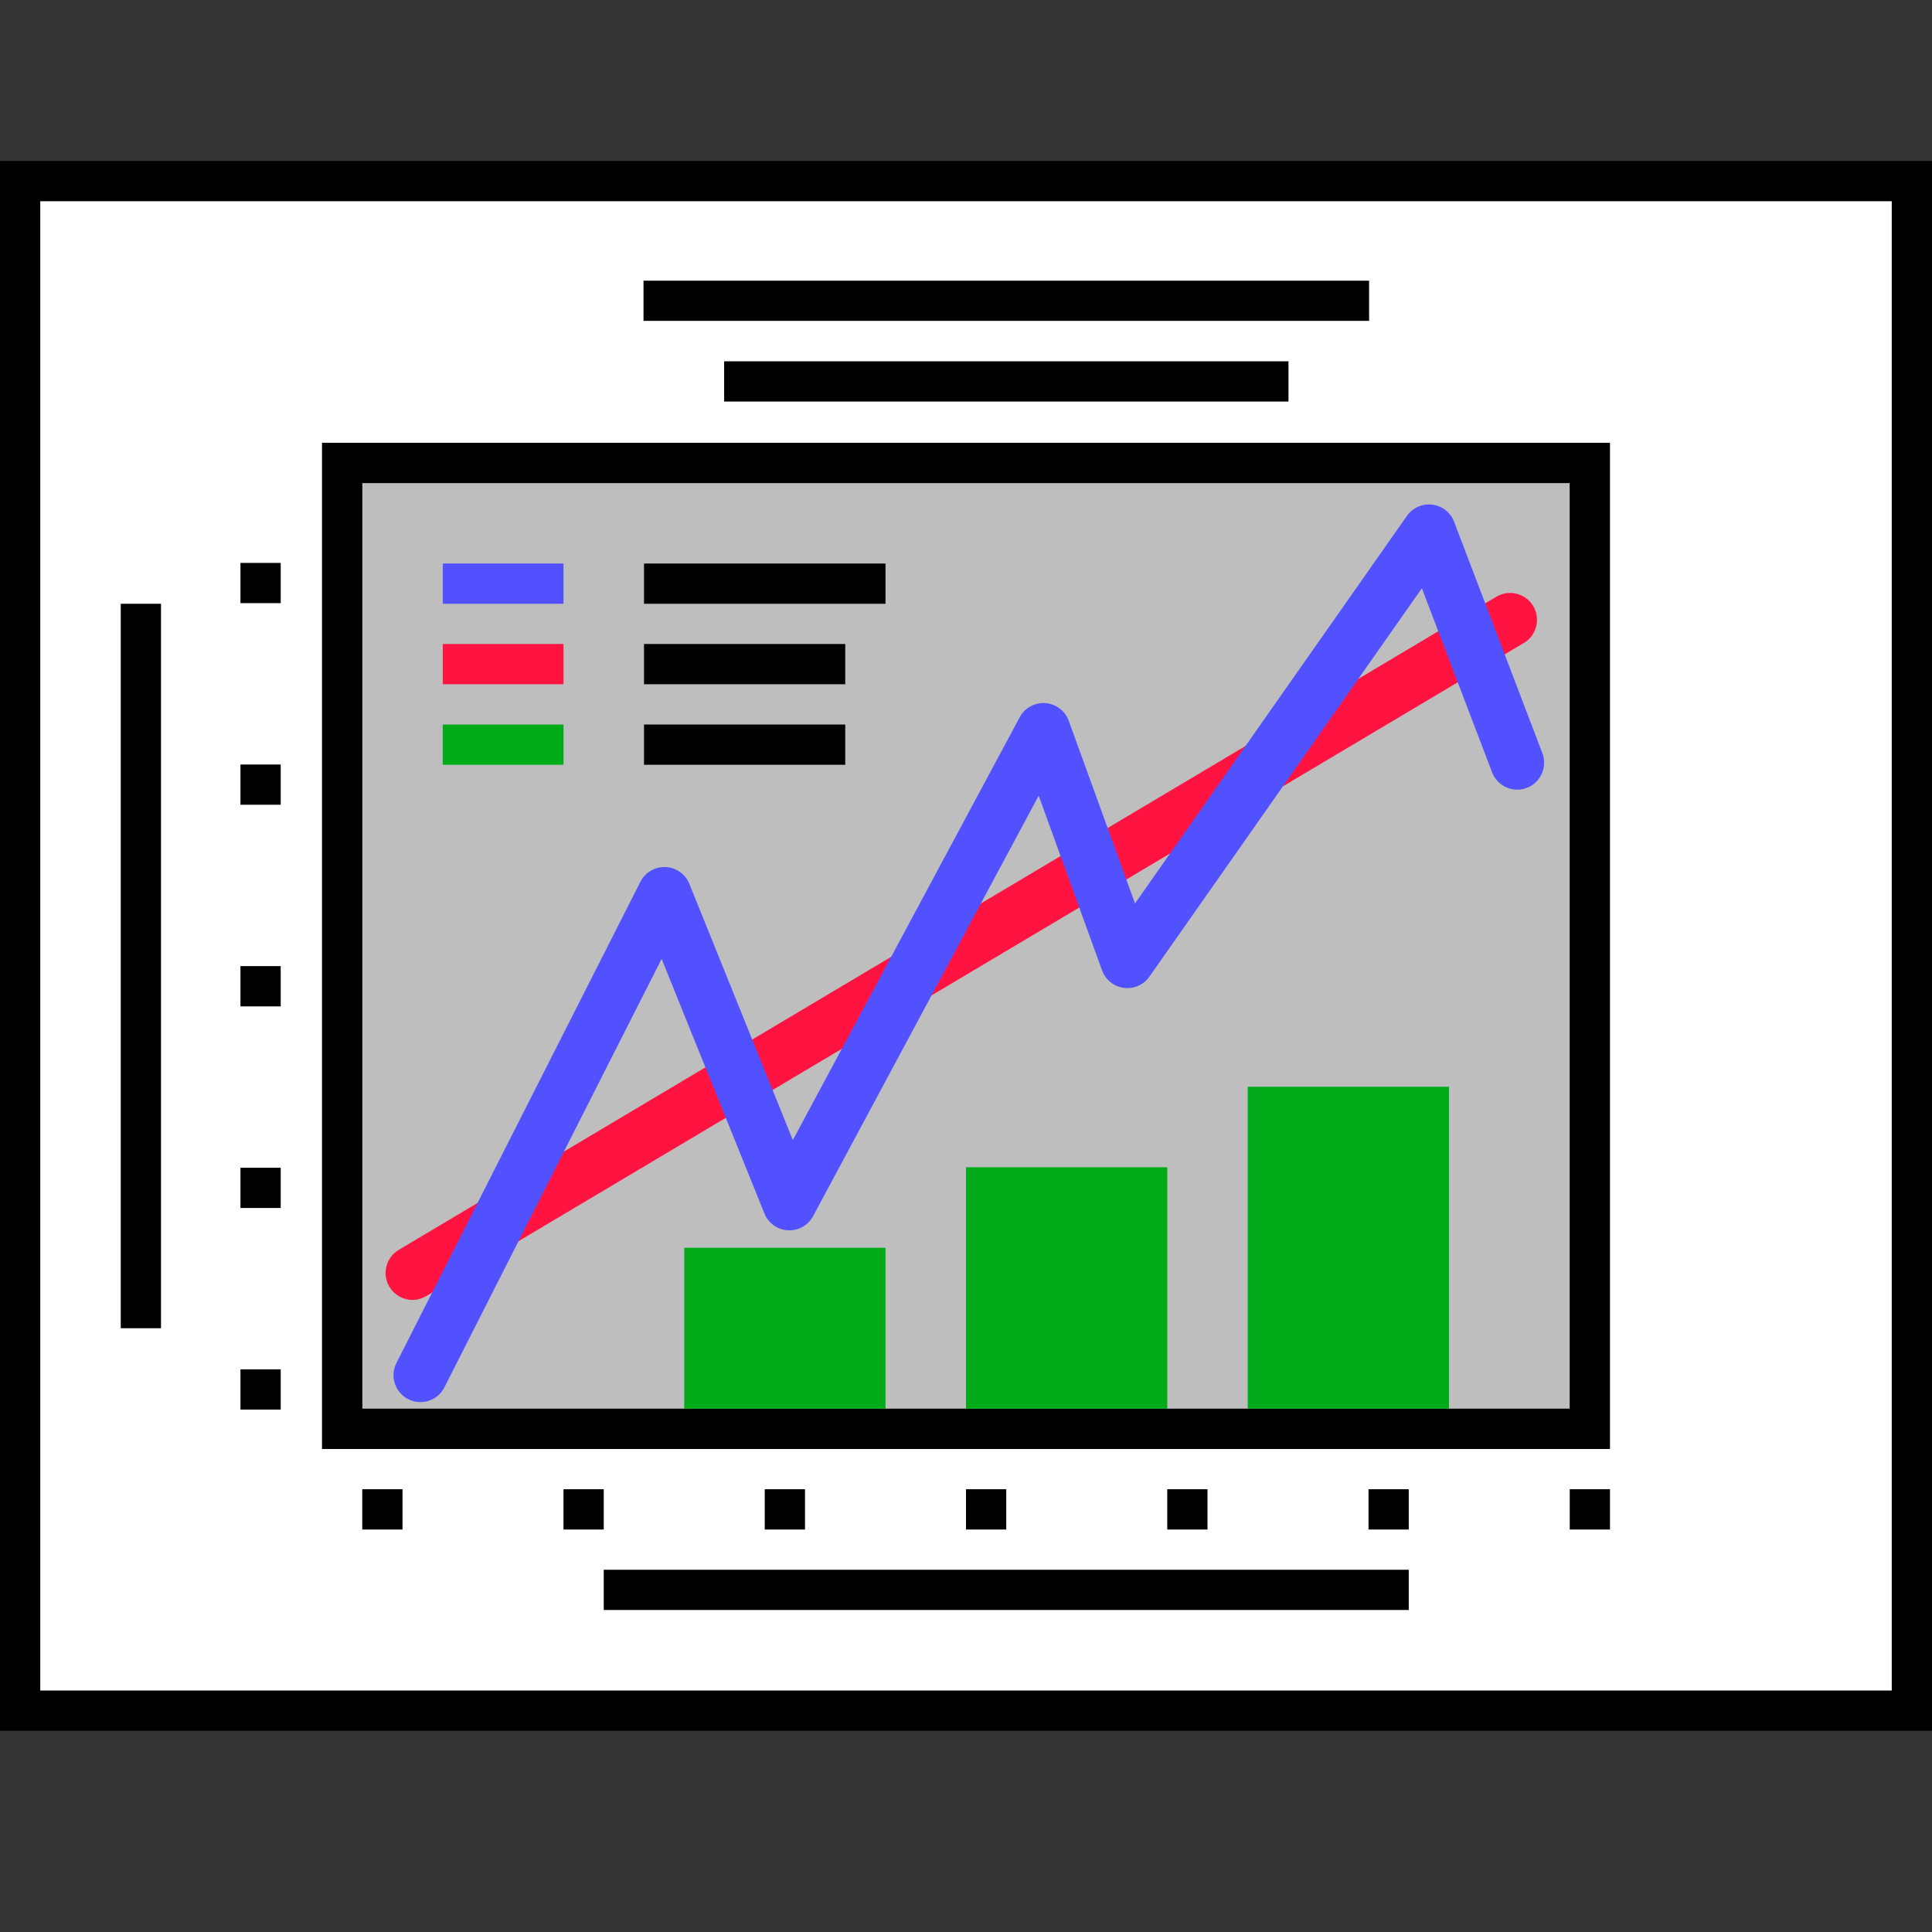 <?xml version="1.0" encoding="UTF-8" standalone="no"?>
<!-- Created with Inkscape (http://www.inkscape.org/) -->
<svg
   xmlns:dc="http://purl.org/dc/elements/1.1/"
   xmlns:cc="http://web.resource.org/cc/"
   xmlns:rdf="http://www.w3.org/1999/02/22-rdf-syntax-ns#"
   xmlns:svg="http://www.w3.org/2000/svg"
   xmlns="http://www.w3.org/2000/svg"
   xmlns:sodipodi="http://sodipodi.sourceforge.net/DTD/sodipodi-0.dtd"
   xmlns:inkscape="http://www.inkscape.org/namespaces/inkscape"
   width="48"
   height="48"
   id="svg1872"
   sodipodi:version="0.32"
   inkscape:version="0.44"
   sodipodi:docbase="/home/george/debian/pkg-grace/grace-5.1.20/debian"
   sodipodi:docname="grace133.svg"
   inkscape:export-filename="/home/george/debian/pkg-grace/grace-5.1.20/debian/grace32.png"
   inkscape:export-xdpi="60"
   inkscape:export-ydpi="60"
   version="1.0">
  <rect width="100%" height="100%" fill="#333333" stroke="none"/>
  <defs
     id="defs1874" />
  <sodipodi:namedview
     id="base"
     pagecolor="#ffffff"
     bordercolor="#666666"
     borderopacity="1.0"
     inkscape:pageopacity="0.0"
     inkscape:pageshadow="2"
     inkscape:zoom="16.541667"
     inkscape:cx="24"
     inkscape:cy="24.146988"
     inkscape:current-layer="layer1"
     showgrid="true"
     inkscape:document-units="px"
     inkscape:grid-bbox="true"
     inkscape:window-width="957"
     inkscape:window-height="723"
     inkscape:window-x="257"
     inkscape:window-y="84"
     width="48px"
     height="48px" />
  <g
     id="layer1"
     inkscape:label="Layer 1"
     inkscape:groupmode="layer">
    <rect
       style="fill:white;fill-opacity:1;stroke:black;stroke-width:1;stroke-linecap:round;stroke-linejoin:miter;stroke-miterlimit:4.4;stroke-dasharray:none;stroke-dashoffset:0;stroke-opacity:1"
       id="rect2094"
       width="47"
       height="38"
       x="0.5"
       y="4.5" />
    <rect
       style="fill:#bebebe;fill-opacity:1;stroke:black;stroke-width:1.002;stroke-linecap:round;stroke-linejoin:miter;stroke-miterlimit:4.4;stroke-dasharray:none;stroke-dashoffset:0;stroke-opacity:1"
       id="rect2789"
       width="30.998"
       height="23.998"
       x="8.501"
       y="11.501" />
    <path
       d="M 10.248,31.627 L 37.518,15.4"
       style="font-size:12px;fill:none;fill-rule:evenodd;stroke:#ff1441;stroke-width:1.337;stroke-linecap:round"
       id="path638" />
    <path
       d="M 11,18 C 11,18 11,19 11,19 C 11,19 14,19 14,19 C 14,19 14,18 14,18 C 14,18 11,18 11,18 z "
       style="font-size:12px;fill:#00aa18;stroke:black;stroke-width:0"
       id="selection_to_path#28" />
    <path
       d="M 11,16 C 11,16 11,17 11,17 C 11,17 14,17 14,17 C 14,17 14,16 14,16 C 14,16 11,16 11,16 z "
       style="font-size:12px;fill:#ff1441;stroke:black;stroke-width:0"
       id="selection_to_path#27" />
    <path
       d="M 11,14 C 11,14 11,15 11,15 C 11,15 14,15 14,15 C 14,15 14,14 14,14 C 14,14 11,14 11,14 z "
       style="font-size:12px;fill:#5151ff;stroke:black;stroke-width:0"
       id="selection_to_path#26" />
    <path
       d="M 16,18 C 16,18 16,19 16,19 C 16,19 21,19 21,19 C 21,19 21,18 21,18 C 21,18 16,18 16,18 z "
       style="font-size:12px;stroke:black;stroke-width:0"
       id="selection_to_path#25" />
    <path
       d="M 16,16 C 16,16 16,17 16,17 C 16,17 21,17 21,17 C 21,17 21,16 21,16 C 21,16 16,16 16,16 z "
       style="font-size:12px;stroke:black;stroke-width:0"
       id="selection_to_path#24" />
    <path
       d="M 16,14 C 16,14 16,15 16,15 C 16,15 22,15 22,15 C 22,15 22,14 22,14 C 22,14 16,14 16,14 z "
       style="font-size:12px;stroke:black;stroke-width:0"
       id="selection_to_path#23" />
    <path
       d="M 39,37 C 39,37 39,38 39,38 C 39,38 40,38 40,38 C 40,38 40,37 40,37 C 40,37 39,37 39,37 z "
       style="font-size:12px;stroke:black;stroke-width:0"
       id="selection_to_path#22" />
    <path
       d="M 34,37 C 34,37 34,38 34,38 C 34,38 35,38 35,38 C 35,38 35,37 35,37 C 35,37 34,37 34,37 z "
       style="font-size:12px;stroke:black;stroke-width:0"
       id="selection_to_path#21" />
    <path
       d="M 29,37 C 29,37 29,38 29,38 C 29,38 30,38 30,38 C 30,38 30,37 30,37 C 30,37 29,37 29,37 z "
       style="font-size:12px;stroke:black;stroke-width:0"
       id="selection_to_path#20" />
    <path
       d="M 24,37 C 24,37 24,38 24,38 C 24,38 25,38 25,38 C 25,38 25,37 25,37 C 25,37 24,37 24,37 z "
       style="font-size:12px;stroke:black;stroke-width:0"
       id="selection_to_path#19" />
    <path
       d="M 19,37 C 19,37 19,38 19,38 C 19,38 20,38 20,38 C 20,38 20,37 20,37 C 20,37 19,37 19,37 z "
       style="font-size:12px;stroke:black;stroke-width:0"
       id="selection_to_path#18" />
    <path
       d="M 14,37 C 14,37 14,38 14,38 C 14,38 15,38 15,38 C 15,38 15,37 15,37 C 15,37 14,37 14,37 z "
       style="font-size:12px;stroke:black;stroke-width:0"
       id="selection_to_path#17" />
    <path
       d="M 9,37 C 9,37 9,38 9,38 C 9,38 10,38 10,38 C 10,38 10,37 10,37 C 10,37 9,37 9,37 z "
       style="font-size:12px;stroke:black;stroke-width:0"
       id="selection_to_path#16" />
    <path
       d="M 5.974,34.021 C 5.974,34.021 5.974,35.021 5.974,35.021 C 5.974,35.021 6.974,35.021 6.974,35.021 C 6.974,35.021 6.974,34.021 6.974,34.021 C 6.974,34.021 5.974,34.021 5.974,34.021 z "
       style="font-size:12px;stroke:black;stroke-width:0"
       id="selection_to_path#15" />
    <path
       d="M 5.974,29.012 C 5.974,29.012 5.974,30.012 5.974,30.012 C 5.974,30.012 6.974,30.012 6.974,30.012 C 6.974,30.012 6.974,29.012 6.974,29.012 C 6.974,29.012 5.974,29.012 5.974,29.012 z "
       style="font-size:12px;stroke:black;stroke-width:0"
       id="selection_to_path#14" />
    <path
       d="M 5.974,24.003 C 5.974,24.003 5.974,25.003 5.974,25.003 C 5.974,25.003 6.974,25.003 6.974,25.003 C 6.974,25.003 6.974,24.003 6.974,24.003 C 6.974,24.003 5.974,24.003 5.974,24.003 z "
       style="font-size:12px;stroke:black;stroke-width:0"
       id="selection_to_path#13" />
    <path
       d="M 5.974,18.994 C 5.974,18.994 5.974,19.994 5.974,19.994 C 5.974,19.994 6.974,19.994 6.974,19.994 C 6.974,19.994 6.974,18.994 6.974,18.994 C 6.974,18.994 5.974,18.994 5.974,18.994 z "
       style="font-size:12px;stroke:black;stroke-width:0"
       id="selection_to_path#12" />
    <path
       d="M 5.974,13.985 C 5.974,13.985 5.974,14.985 5.974,14.985 C 5.974,14.985 6.974,14.985 6.974,14.985 C 6.974,14.985 6.974,13.985 6.974,13.985 C 6.974,13.985 5.974,13.985 5.974,13.985 z "
       style="font-size:12px;stroke:black;stroke-width:0"
       id="selection_to_path#11" />
    <path
       d="M 3,15 C 3,15 3,33 3,33 C 3,33 4,33 4,33 C 4,33 4,15 4,15 C 4,15 3,15 3,15 z "
       style="font-size:12px;stroke:black;stroke-width:0"
       id="selection_to_path#10" />
    <path
       d="M 15,39 C 15,39 15,40 15,40 C 15,40 35,40 35,40 C 35,40 35,39 35,39 C 35,39 15,39 15,39 z "
       style="font-size:12px;stroke:black;stroke-width:0"
       id="selection_to_path#9" />
    <path
       d="M 31,27 C 31,27 31,35 31,35 C 31,35 36,35 36,35 C 36,35 36,27 36,27 C 36,27 31,27 31,27 z "
       style="font-size:12px;fill:#00aa18;stroke:black;stroke-width:0"
       id="selection_to_path#7" />
    <path
       d="M 24,29 C 24,29 24,35 24,35 C 24,35 29,35 29,35 C 29,35 29,29 29,29 C 29,29 24,29 24,29 z "
       style="font-size:12px;fill:#00aa18;stroke:black;stroke-width:0"
       id="selection_to_path#6" />
    <path
       d="M 17,31 C 17,31 17,35 17,35 C 17,35 22,35 22,35 C 22,35 22,31 22,31 C 22,31 17,31 17,31 z "
       style="font-size:12px;fill:#00aa18;stroke:black;stroke-width:0"
       id="selection_to_path#5" />
    <path
       d="M 17.991,8.976 C 17.991,8.976 17.991,9.976 17.991,9.976 C 17.991,9.976 32.012,9.976 32.012,9.976 C 32.012,9.976 32.012,8.976 32.012,8.976 C 32.012,8.976 17.991,8.976 17.991,8.976 z "
       style="font-size:12px;stroke:black;stroke-width:0"
       id="selection_to_path#1" />
    <path
       d="M 15.988,6.973 C 15.988,6.973 15.988,7.972 15.988,7.972 C 15.988,7.972 34.015,7.972 34.015,7.972 C 34.015,7.972 34.015,6.973 34.015,6.973 C 34.015,6.973 15.988,6.973 15.988,6.973 z "
       style="font-size:12px;stroke:black;stroke-width:0"
       id="selection_to_path" />
    <path
       d="M 10.445,34.166 L 16.507,22.209 L 19.612,29.899 L 25.924,18.135 L 28.009,23.881 L 35.502,13.201 L 37.695,18.95"
       style="font-size:12px;fill:none;fill-opacity:0.75;fill-rule:evenodd;stroke:#5151ff;stroke-width:1.337;stroke-linecap:round;stroke-linejoin:round"
       id="path1354" />
  </g>
</svg>
